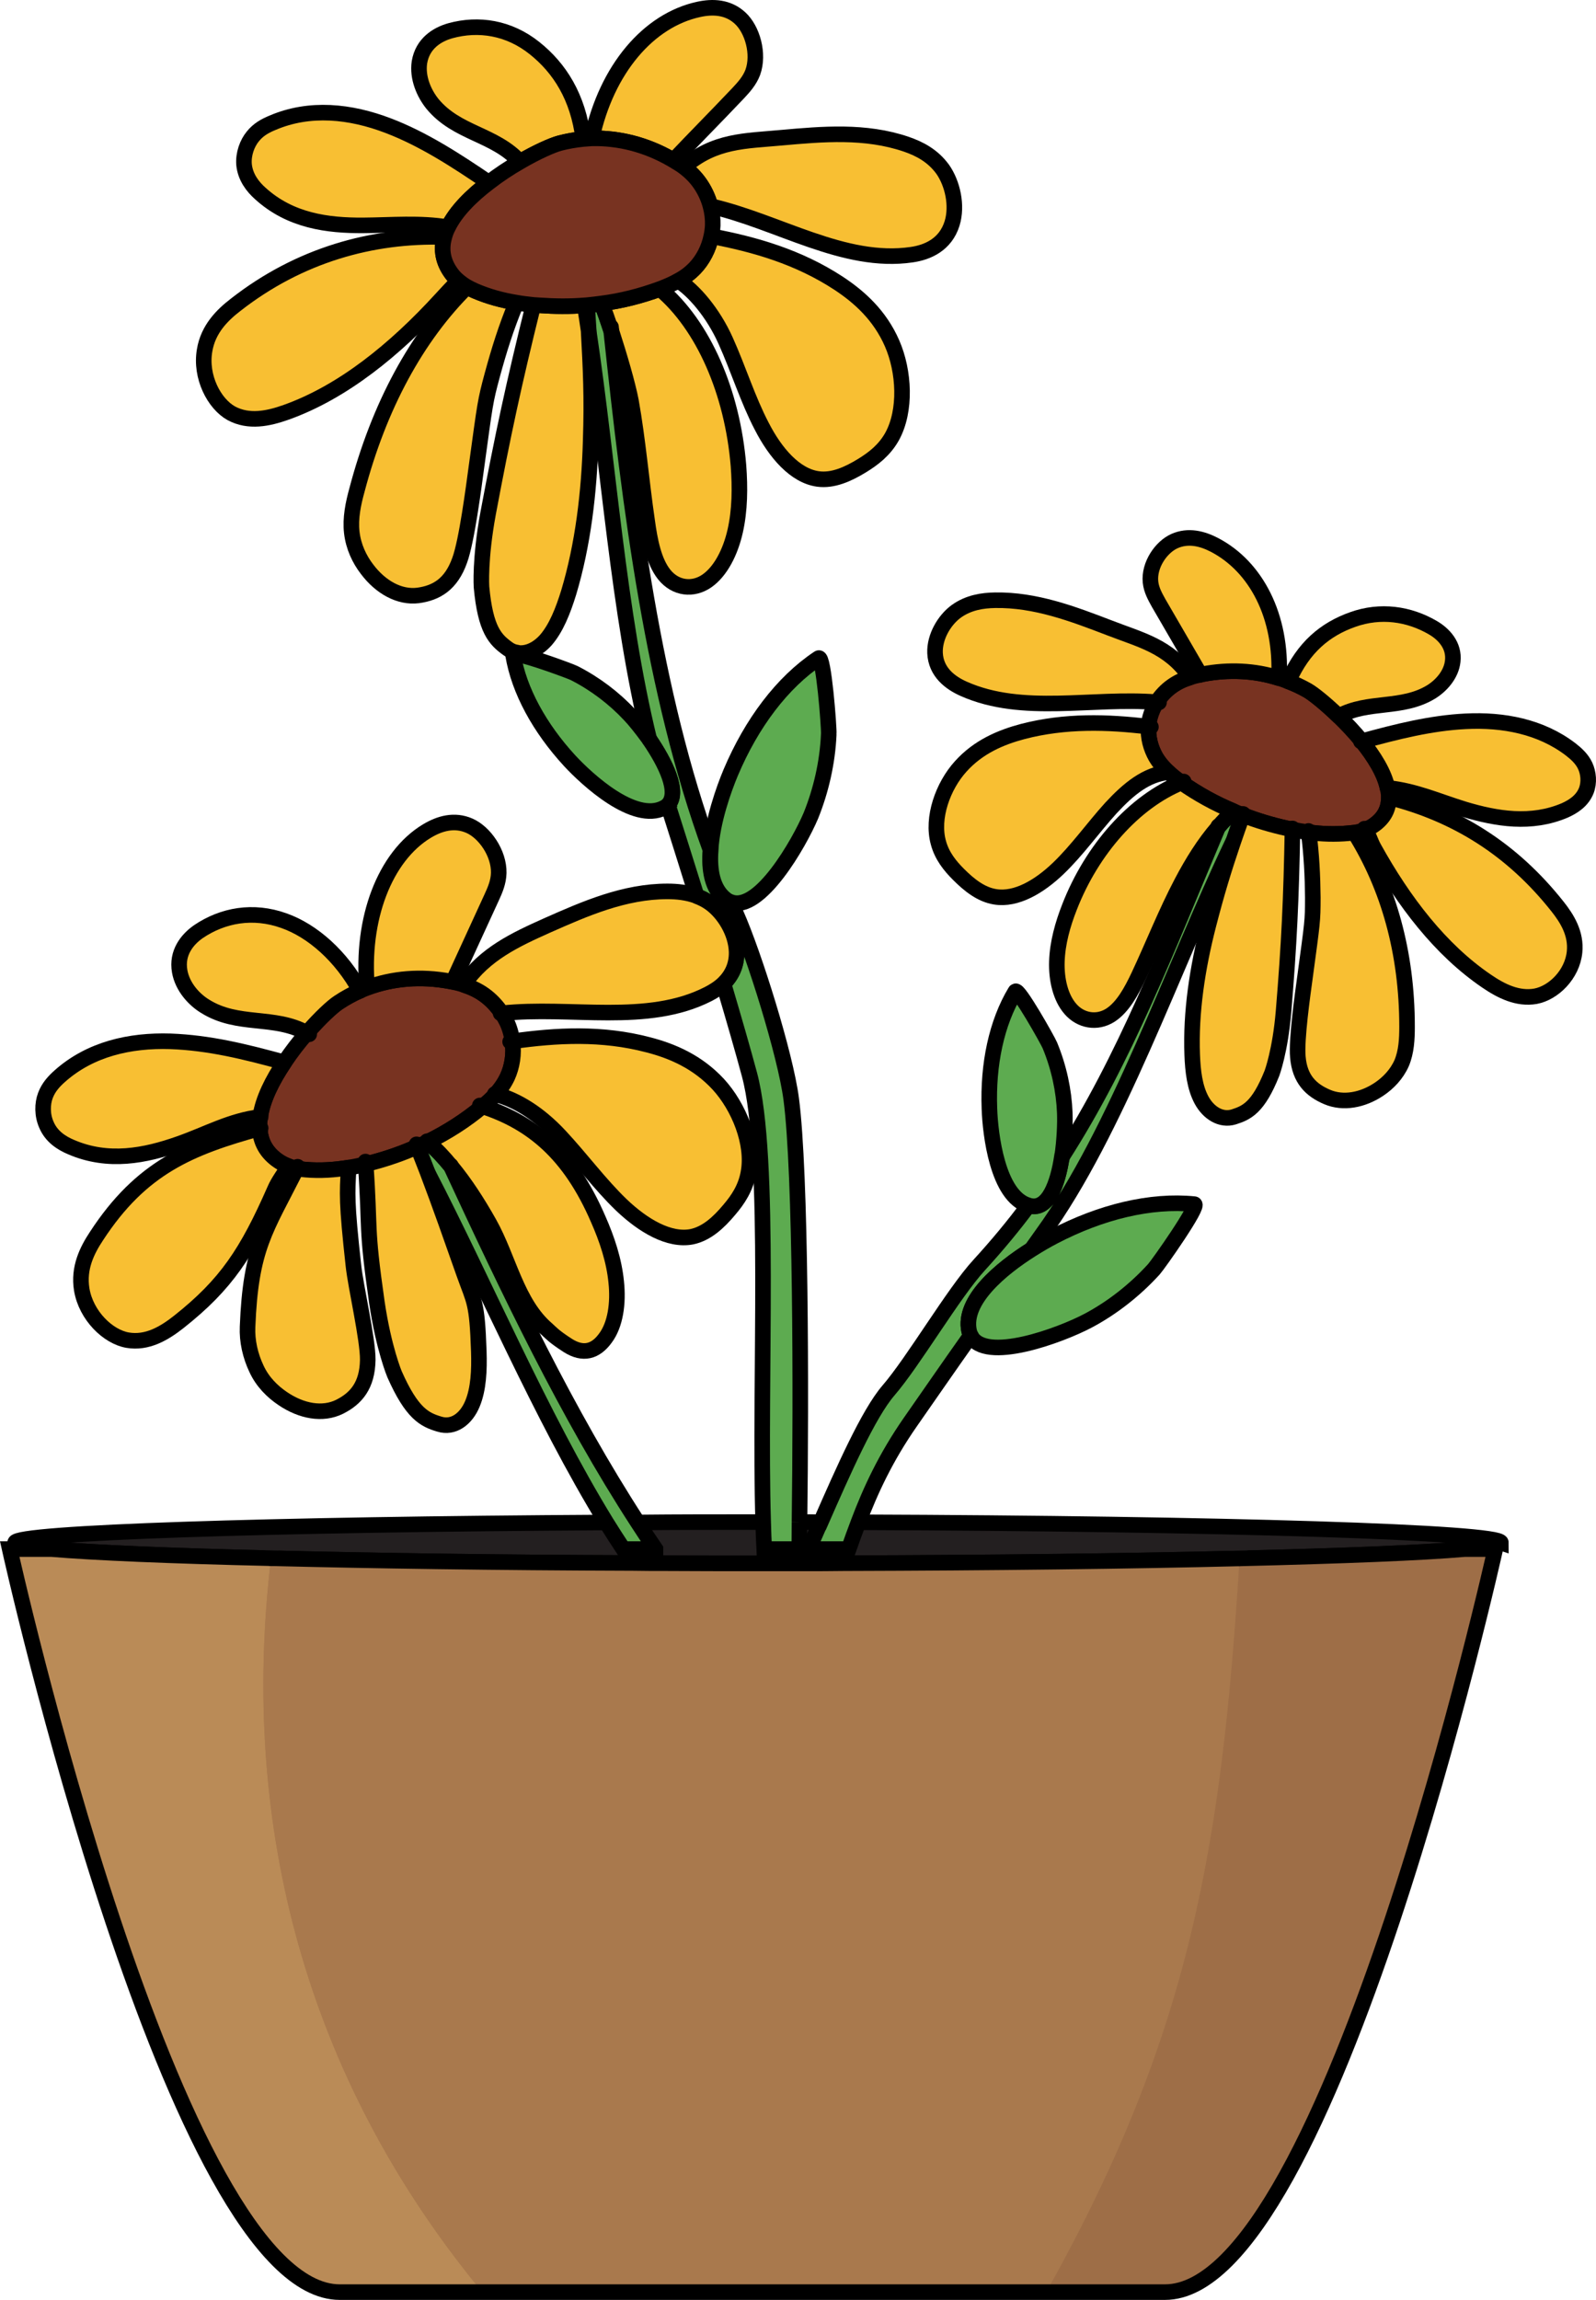 <?xml version="1.0" encoding="UTF-8"?><svg id="Layer_1" xmlns="http://www.w3.org/2000/svg" width="76.89" height="110.748" viewBox="0 0 76.89 110.748"><defs><style>.cls-1,.cls-2,.cls-3,.cls-4,.cls-5,.cls-6,.cls-7{stroke-width:.75px;}.cls-1,.cls-2,.cls-4,.cls-6,.cls-7{stroke-linecap:round;}.cls-1,.cls-2,.cls-4,.cls-7{stroke-linejoin:round;}.cls-1,.cls-2,.cls-5{fill:none;}.cls-1,.cls-3,.cls-4,.cls-5,.cls-6,.cls-7{stroke:#000;}.cls-2{stroke:#231f20;}.cls-3{fill:#5dab50;}.cls-4{fill:#f8bf33;}.cls-5{stroke-miterlimit:10;}.cls-6{fill:#231f20;}.cls-7{fill:#783321;}.cls-8{fill:#a9794d;}.cls-8,.cls-9,.cls-10{stroke-width:0px;}.cls-9{fill:#9e6e47;}.cls-10{fill:#ba8b57;}</style></defs><path class="cls-6" d="M72.307,74.283c0,.11-.61.21-1.74.31-2.06.18-5.87.33-10.85.45-5.25.13-11.83.21-19.05.23-.66.01-1.33.01-2.01.01h-2.14c-1.51,0-3.01,0-4.47-.01-.52,0-1.04,0-1.55-.01h-.01c-6.61-.02-12.59-.11-17.43-.23-4.85-.11-8.55-.27-10.58-.44-1.14-.1-1.75-.2-1.75-.31,0-.48,12.23-.88,28.5-.97h1.5c1.88-.02,3.82-.02,5.79-.02h2.02c.33,0,.67,0,1,.01.61-.01,1.22,0,1.83,0,17.47.06,30.94.48,30.94.98Z"/><path class="cls-3" d="M38.517,73.293c0,.46-.01.9-.01,1.3h-1.69c-.02-.41-.04-.85-.05-1.3-.21-6.81.41-17.56-.66-21.55-.3-1.12-.75-2.68-1.25-4.37.37-.37.64-.87.62-1.55-.02-.91-.61-1.84-1.27-2.32-.21-.15-.42-.27-.64-.34-.52-1.66-1.01-3.22-1.39-4.41.58-.61-.14-2.04-.9-3.16-1.49-6.11-1.96-13.23-2.91-19.61-.03-.4-.05-.82-.08-1.28.23-.02.46-.05.69-.09.13.33.3.81.47,1.34.92,8.61,2.01,17.37,4.78,24.97-.08.98.08,1.88.71,2.38.09.07.19.12.29.15.07.18.15.36.23.54.87,1.96,2.38,6.78,2.66,8.92.47,3.55.48,14.2.4,20.38Z"/><path class="cls-3" d="M31.578,74.593h-1.55c-.28-.42-.55-.85-.82-1.28-3.17-5.17-5.8-11.42-8.62-16.88l-.01.01c-.15-.41-.31-.82-.47-1.22.17-.08.34-.16.5-.24.4.35.77.75,1.12,1.18,2.78,5.99,5.59,11.9,9,17.15.28.43.56.86.85,1.28Z"/><path class="cls-3" d="M59.867,39.253c-.18.48-.33.92-.47,1.33h-.02c-2.89,6.07-5.6,13.94-9.15,18.83-.17.24-.35.49-.54.76-1.46.92-3.32,2.45-3,3.91.02.09.04.16.08.23-1.09,1.54-2.13,3.05-2.9,4.15-1.2,1.72-1.94,3.33-2.51,4.84-.17.44-.32.87-.47,1.29h-1.93c.19-.42.38-.85.57-1.29h.01c1.11-2.53,2.3-5.22,3.26-6.34,1.22-1.41,3.13-4.69,4.38-6.05.86-.94,1.65-1.89,2.37-2.86.02.01.05.01.07.02.88.21,1.34-1.05,1.54-2.36,3.05-4.75,5.01-9.92,7.52-15.86q0-.01.01-.02c.22-.26.46-.51.7-.73l.01-.04c.15.07.31.13.47.19Z"/><path class="cls-8" d="M70.567,74.593c-2.06.18-5.87.33-10.85.45-5.25.13-11.83.21-19.05.23-.66.01-1.33.01-2.01.01h-2.14c-1.51,0-3.01,0-4.47-.01-.52,0-1.04,0-1.55-.01h-.01c-6.61-.02-12.59-.11-17.43-.23-4.85-.11-8.55-.27-10.58-.44H.467s7.95,35.78,15.9,35.78h39.76c7.96,0,15.91-35.78,15.91-35.78h-1.47Z"/><path class="cls-10" d="M23.017,110.103v.27h-6.65c-7.95,0-15.9-35.78-15.9-35.78h2.01c2.03.17,5.73.33,10.58.44-1.54,12.92,1.73,24.97,9.96,35.07Z"/><path class="cls-8" d="M59.717,75.043c-.85,13.84-2.39,22.88-9.16,35.06v.27h-27.54v-.27c-8.23-10.1-11.5-22.15-9.96-35.07,4.84.12,10.82.21,17.43.23h.01c.51.01,1.03.01,1.55.01,1.46.01,2.96.01,4.47.01h2.14c.68,0,1.35,0,2.01-.01,7.22-.02,13.8-.1,19.05-.23Z"/><path class="cls-9" d="M72.037,74.593s-7.95,35.78-15.91,35.78h-5.57v-.27c6.77-12.18,8.31-21.22,9.16-35.06,4.98-.12,8.79-.27,10.85-.45h1.47Z"/><path class="cls-7" d="M66.907,38.403v.01c0,.53-.22.99-.76,1.35-.12.08-.25.14-.38.19-.17.07-.34.11-.51.14-.1.01-.2.02-.29.03-.65.06-1.29.04-1.92-.05-.26-.03-.52-.07-.78-.13-.09-.02-.19-.04-.28-.06-.72-.16-1.43-.37-2.12-.64-.16-.06-.31-.12-.46-.19-.87-.36-1.7-.82-2.49-1.37-.02-.02-.05-.03-.07-.05-.19-.14-.37-.28-.55-.45h-.01c-.23-.21-.44-.45-.61-.74-.23-.41-.38-.92-.34-1.45.01-.15.03-.3.07-.45.07-.26.18-.51.32-.73.2-.31.46-.58.73-.77.28-.2.57-.33.87-.42.17-.06.34-.1.5-.13.04-.01.08-.02.12-.03,1.25-.24,2.5-.18,3.66.19.15.04.31.1.46.16.32.12.62.26.92.43.28.16.87.63,1.51,1.25.37.36.76.77,1.11,1.2.59.73,1.09,1.53,1.24,2.26.04.16.06.3.06.45Z"/><path class="cls-4" d="M61.617,32.633l-.01.02c-1.16-.37-2.41-.43-3.66-.19-.04.01-.08.02-.12.03-.72-1.24-1.29-2.22-2.01-3.46-.17-.31-.35-.62-.39-1.01-.08-.82.51-1.68,1.16-1.97.66-.29,1.33-.12,1.91.18,2.03,1.05,3.27,3.46,3.12,6.4Z"/><path class="cls-1" d="M55.837,33.823c-.04,0-.07-.01-.11-.01"/><path class="cls-4" d="M69.987,31.843c-.07.64-.55,1.17-1.03,1.47-1.42.87-3.04.4-4.45,1.17l-.01.01c-.64-.62-1.23-1.09-1.51-1.25-.3-.17-.6-.31-.92-.43l.03-.07c.7-1.57,1.74-2.44,3.07-2.91,1.34-.48,2.71-.28,3.86.39.52.3,1.05.85.96,1.62Z"/><path class="cls-4" d="M57.327,32.623c-.3.09-.59.22-.87.42-.27.19-.53.46-.73.77-3.11-.25-6.45.62-9.29-.64-.66-.29-1.35-.81-1.39-1.73-.03-.78.45-1.59,1.03-2.01.59-.42,1.25-.52,1.87-.53,1.93-.03,3.73.65,5.5,1.33,1.52.59,2.85.88,3.87,2.34l.01.05Z"/><path class="cls-4" d="M76.417,38.083c-.2.49-.63.76-1.03.94-1.62.69-3.29.41-4.83-.05-1.27-.39-2.36-.89-3.68-1.03l-.03.01c-.15-.73-.65-1.53-1.24-2.26,1.67-.46,3.34-.88,5.01-.96,1.8-.09,3.61.25,5.05,1.35.27.21.54.45.7.79.16.34.21.81.05,1.21Z"/><path class="cls-1" d="M65.607,35.693c-.01,0-.03.01-.04.01"/><path class="cls-4" d="M56.287,37.183c-1.06.11-1.9.79-2.77,1.73-.86.95-1.63,2.04-2.54,2.91-.91.87-2.02,1.53-3.04,1.36-.68-.11-1.25-.57-1.76-1.08-.41-.41-.8-.89-.97-1.53-.33-1.19.22-2.72,1.07-3.66.85-.95,1.94-1.41,3-1.69,2.04-.53,4.07-.47,6.06-.23-.04.53.11,1.04.34,1.45.17.29.38.53.61.74Z"/><path class="cls-1" d="M55.447,35.003c-.04,0-.07-.01-.11-.01"/><path class="cls-4" d="M67.787,49.443c0,.59-.03,1.2-.26,1.75-.24.54-.65.96-1.08,1.25-.8.54-1.74.71-2.51.38-.78-.33-1.32-.86-1.41-1.92-.08-.84.23-3.02.35-3.9.35-2.6.37-2.63.37-3.79-.01-1.02-.06-2.07-.2-3.14.63.09,1.27.11,1.92.05.09-.01.19-.02.29-.03,1.64,2.62,2.53,5.78,2.53,9.35Z"/><path class="cls-1" d="M63.047,40.073c0-.02-.01-.04-.01-.06"/><path class="cls-4" d="M59.407,39.053l-.02.05c-.25.22-.48.46-.7.72q-.01.01-.01.02c-.67.77-1.24,1.69-1.74,2.64-.77,1.46-1.38,3.02-2.08,4.51-.35.74-.76,1.5-1.36,1.89-.66.42-1.44.26-1.92-.29-.48-.54-.69-1.42-.66-2.3.03-.89.28-1.78.61-2.62,1.08-2.77,3.12-5.07,5.39-5.99.79.55,1.62,1.01,2.49,1.37Z"/><path class="cls-1" d="M57.027,37.633c-.04.01-.07.03-.11.05"/><path class="cls-4" d="M75.857,45.843c-.11,1.09-1.02,1.97-1.88,2.13-.86.15-1.66-.25-2.36-.73-2.22-1.51-3.99-3.82-5.43-6.42-.18-.33-.22-.57-.42-.87.13-.05.26-.11.38-.19.54-.36.76-.82.76-1.35v-.01h.05c3.18.81,5.88,2.47,8.08,5.25.46.58.91,1.3.82,2.19Z"/><path class="cls-1" d="M65.767,39.953c-.01-.02-.02-.03-.03-.05"/><path class="cls-4" d="M62.267,39.943c-.06,3.37-.16,5.5-.43,8.76-.16,1.92-.56,2.98-.56,2.98-.66,1.65-1.21,1.9-1.84,2.1-.62.19-1.22-.2-1.55-.81-.33-.61-.42-1.39-.45-2.17-.08-2.06.25-4.2.78-6.26.4-1.55.74-2.66,1.18-3.96.14-.42.3-.86.47-1.34.69.27,1.4.48,2.12.64.09.02.19.04.28.06Z"/><path class="cls-1" d="M62.267,39.943v-.05"/><path class="cls-1" d="M59.887,39.193c-.01.02-.01.03-.02.05"/><path class="cls-1" d="M51.157,55.713c-.5.79-1.03,1.56-1.61,2.33"/><path class="cls-1" d="M49.697,60.163c-.87,1.2-1.91,2.68-2.93,4.14"/><path class="cls-1" d="M58.697,39.783c-.01.01-.01.03-.01.04"/><path class="cls-4" d="M36.267,3.483c-.16.42-.44.72-.71,1.01-1.1,1.16-2,2.06-3.11,3.23-.03-.02-.07-.04-.1-.06-1.22-.7-2.53-1.03-3.84-1,.72-3.35,2.75-5.69,5.15-6.21.68-.15,1.42-.12,2,.42.59.54.93,1.72.61,2.61Z"/><line class="cls-1" x1="28.507" y1="6.673" x2="28.507" y2="6.663"/><path class="cls-4" d="M45.867,10.763c-.32,1.02-1.18,1.39-1.94,1.5-3.27.48-6.44-1.6-9.7-2.34-.11-.42-.3-.8-.52-1.11-.22-.31-.48-.56-.76-.77,1.47-1.29,2.96-1.25,4.68-1.41,2.01-.18,4.06-.36,6.03.31.64.22,1.28.55,1.76,1.21.47.67.72,1.74.45,2.61Z"/><path class="cls-1" d="M34.227,9.923c-.03-.01-.05-.01-.08-.02"/><path class="cls-1" d="M32.947,8.043l-.02.02"/><path class="cls-4" d="M28.097,6.673v.02c-.38.04-.75.1-1.13.2-.34.09-1.08.41-1.92.9-1.22-1.35-3.03-1.35-4.22-2.8-.4-.5-.73-1.25-.62-1.99.15-.91.85-1.34,1.48-1.52,1.37-.38,2.83-.15,4.06.83,1.22.97,2.1,2.36,2.35,4.36Z"/><path class="cls-1" d="M25.077,7.823l-.03-.03"/><path class="cls-4" d="M23.547,8.793c-.83.63-1.58,1.37-1.96,2.15-1.35-.23-2.73-.1-4.09-.09-1.72.01-3.51-.22-4.96-1.54-.36-.32-.72-.78-.78-1.39-.04-.51.15-1.02.42-1.35.27-.34.61-.52.95-.66,1.8-.77,3.75-.56,5.58.14,1.68.64,3.27,1.67,4.84,2.74Z"/><path class="cls-1" d="M21.697,10.963c-.04-.01-.07-.01-.11-.02"/><path class="cls-1" d="M23.637,8.853l-.09-.06"/><path class="cls-4" d="M42.977,21.023c-.37.66-.91,1.07-1.45,1.4-.67.41-1.4.74-2.12.64-1.1-.15-2.05-1.25-2.71-2.54-.67-1.28-1.13-2.77-1.74-4.12-.6-1.34-1.54-2.43-2.28-2.89.29-.15.56-.35.81-.61.36-.38.66-.92.78-1.53,2.11.4,4.2,1,6.14,2.27,1,.66,1.98,1.54,2.57,2.89.59,1.35.69,3.24,0,4.49Z"/><path class="cls-1" d="M32.677,13.513c-.01,0-.01-.01-.02-.01"/><path class="cls-1" d="M34.267,11.373c-.03-.01-.05-.01-.08-.02"/><path class="cls-4" d="M24.878,14.573c-.5,1.21-.83,2.27-1.16,3.48-.35,1.3-.34,1.34-.76,4.4-.14,1.03-.47,3.59-.81,4.52-.41,1.16-1.12,1.58-2.01,1.7-.89.11-1.8-.39-2.46-1.27-.36-.47-.65-1.07-.73-1.76-.08-.69.07-1.4.25-2.05,1.06-4.02,2.86-7.37,5.3-9.78.12.07.25.13.38.19.65.28,1.32.46,2,.57Z"/><path class="cls-1" d="M22.537,13.773l-.04.04"/><path class="cls-1" d="M24.887,14.553c0,.01-.01.01-.01.02"/><path class="cls-4" d="M35.417,25.583c-.23,1.01-.7,1.93-1.36,2.39-.66.46-1.51.38-2.06-.31-.5-.63-.69-1.63-.82-2.58-.28-1.92-.44-3.88-.78-5.78-.15-.79-.56-2.19-.93-3.33q-.01-.01-.01-.02v-.01c-.18-.53-.34-1-.48-1.33.95-.12,1.89-.36,2.82-.7,2.1,1.76,3.49,4.99,3.78,8.51.08,1.06.07,2.15-.16,3.16Z"/><path class="cls-1" d="M31.797,13.913c-.01-.02-.03-.03-.04-.04"/><path class="cls-1" d="M28.977,14.613c0-.01-.01-.02-.01-.03"/><path class="cls-4" d="M22.087,13.523l-.04.05c-.27.26-.53.55-.79.83-2.24,2.45-4.75,4.48-7.47,5.45-.87.31-1.8.5-2.64.05-.83-.46-1.51-1.76-1.29-3.03.17-1.03.85-1.7,1.5-2.2,3.06-2.39,6.58-3.37,10.05-3.26-.17.6-.08,1.2.37,1.79.09.12.2.23.31.32Z"/><path class="cls-1" d="M21.447,11.413h-.04"/><path class="cls-4" d="M28.457,21.203c-.07,2.51-.37,5.03-1.06,7.33-.27.87-.6,1.72-1.11,2.3-.39.43-.9.68-1.37.6v-.01c-.16-.02-.31-.08-.46-.19-.59-.43-1.07-.89-1.26-2.97,0,0-.09-1.33.32-3.55.71-3.78,1.23-6.2,2.18-10.03.1.01.2.01.3.02.72.05,1.45.06,2.17,0,.07.4.13.81.19,1.22.1,1.83.17,3.21.1,5.28Z"/><path class="cls-1" d="M25.707,14.643c0,.01-.01.03-.01.04"/><path class="cls-1" d="M28.167,14.703c0-.03-.01-.06-.01-.09"/><path class="cls-1" d="M29.457,15.943c-.01-.07-.01-.13-.02-.2"/><path class="cls-1" d="M32.177,38.763c-.03-.1-.06-.19-.09-.28-.3-.92-.57-1.89-.8-2.87"/><path class="cls-1" d="M35.217,43.443c-.35-.82-.68-1.65-.98-2.5"/><path class="cls-7" d="M34.337,10.853c-.01.18-.03.35-.07.52-.12.61-.42,1.15-.78,1.53-.25.26-.52.46-.81.61-.24.14-.5.25-.75.35-.04.02-.09.03-.13.05-.93.34-1.87.58-2.82.7-.23.03-.45.06-.68.08-.04,0-.09.01-.13.01-.72.06-1.45.05-2.17,0-.1-.01-.2-.01-.3-.02-.27-.03-.55-.06-.82-.11-.68-.11-1.35-.29-2-.57-.13-.06-.26-.12-.38-.19-.14-.08-.28-.18-.41-.29-.11-.09-.22-.2-.31-.32-.45-.59-.54-1.19-.37-1.79.04-.16.1-.32.18-.47.38-.78,1.13-1.52,1.96-2.15.49-.38,1.01-.72,1.5-1,.84-.49,1.58-.81,1.92-.9.38-.1.75-.16,1.13-.2.14-.01.27-.02.41-.03,1.31-.03,2.62.3,3.84,1,.03.02.07.04.1.06.17.1.34.2.5.32.28.21.54.46.76.77.22.31.41.69.52,1.11.08.3.12.61.11.93Z"/><path class="cls-7" d="M24.447,51.853c-.15.32-.35.6-.57.84-.19.21-.39.39-.6.56-.01.01-.02.02-.03.02-.82.69-1.71,1.25-2.64,1.71-.16.08-.33.16-.5.23-.71.32-1.44.57-2.19.77-.1.03-.2.05-.3.07-.27.07-.54.13-.82.17-.67.11-1.36.16-2.06.1-.14-.01-.29-.03-.44-.06-.13-.03-.27-.06-.4-.11-.16-.06-.31-.13-.46-.23-.62-.41-.9-.97-.92-1.59-.02-.18-.01-.36.02-.55.12-.85.59-1.77,1.16-2.62.34-.51.72-1,1.09-1.42.63-.73,1.23-1.28,1.52-1.47.33-.22.68-.41,1.04-.57.12-.05.23-.09.34-.14,1.24-.46,2.6-.57,3.98-.31.05.01.11.02.16.03.17.04.35.08.52.14.33.11.66.25.98.48.31.22.61.53.85.89.17.25.31.53.4.84.05.17.09.34.11.51.09.62-.02,1.23-.24,1.71Z"/><path class="cls-4" d="M24.027,42.033c-.01.45-.18.83-.34,1.18-.62,1.35-1.24,2.7-1.86,4.05v.02c-.05-.01-.11-.02-.16-.03-1.38-.26-2.74-.15-3.98.31-.3-3.3.85-6.33,2.89-7.55.6-.36,1.31-.57,2.04-.25.73.32,1.43,1.32,1.41,2.27Z"/><path class="cls-4" d="M35.487,45.823c.02.67-.25,1.17-.63,1.54-.22.21-.48.37-.73.5-2.95,1.51-6.62.57-9.95.93-.24-.36-.54-.67-.85-.89-.32-.23-.65-.37-.98-.48v-.02c.99-1.47,2.52-2.17,3.99-2.83,1.85-.82,3.74-1.65,5.82-1.65.46,0,.94.05,1.41.22v.01c.22.08.44.19.65.34.66.48,1.24,1.41,1.27,2.33Z"/><path class="cls-1" d="M24.177,48.793h-.06"/><path class="cls-4" d="M17.347,47.703c-.36.16-.71.35-1.04.57-.29.19-.89.74-1.52,1.47-1.59-.88-3.31-.29-4.91-1.29-.54-.33-1.09-.94-1.22-1.68-.16-.9.37-1.54.9-1.91,1.18-.8,2.64-1.06,4.12-.53,1.39.49,2.76,1.71,3.67,3.37Z"/><path class="cls-1" d="M14.897,49.803c-.04-.02-.07-.04-.11-.06"/><line class="cls-1" x1="17.347" y1="47.713" x2="17.347" y2="47.703"/><path class="cls-4" d="M13.697,51.163c-.57.85-1.04,1.77-1.16,2.62-1.45.18-2.55.82-3.92,1.3-1.62.57-3.4.93-5.2.15-.45-.19-.94-.5-1.18-1.07-.21-.47-.2-1.01-.05-1.41.15-.4.41-.68.69-.93,1.47-1.31,3.38-1.74,5.33-1.68,1.88.07,3.57.49,5.48,1.01l.01.01Z"/><path class="cls-1" d="M12.557,53.783h-.02"/><path class="cls-4" d="M36.057,56.463c-.13.75-.51,1.31-.92,1.79-.51.61-1.09,1.15-1.81,1.3-1.09.21-2.34-.53-3.39-1.53-1.04-1-1.96-2.25-2.97-3.33-1-1.07-2.08-1.74-3.09-2,.22-.24.42-.52.57-.84.22-.48.33-1.09.24-1.71,2.13-.3,4.31-.42,6.55.17,1.16.3,2.37.82,3.37,1.9.99,1.08,1.71,2.85,1.45,4.25Z"/><path class="cls-1" d="M23.877,52.693c-.01,0-.03-.01-.04-.01"/><path class="cls-1" d="M24.687,50.143c-.04.01-.07.01-.11.02"/><path class="cls-4" d="M17.717,65.483c-.02,1.23-.56,1.86-1.36,2.26-.81.4-1.83.22-2.74-.4-.49-.33-.97-.8-1.26-1.43-.3-.63-.46-1.34-.43-2.02.15-3.82.85-4.62,2.37-7.63.15.03.3.05.44.06.7.06,1.39.01,2.06-.1v.02c-.07,1.24-.11,1.61.23,4.7.11,1.03.7,3.55.69,4.54Z"/><path class="cls-1" d="M14.337,56.183c-.01.03-.03.06-.04.08"/><path class="cls-4" d="M29.167,64.433c-.47.65-1.07.83-1.82.35-.68-.44-.79-.59-.99-.77-1.47-1.26-1.84-3.42-2.78-5.1-.55-.98-1.16-1.93-1.84-2.75,0,0,0-.01-.01-.01-.35-.43-.72-.82-1.12-1.17.93-.46,1.82-1.02,2.64-1.71,2.36.77,4.2,2.26,5.57,5.43.43.97.77,2,.87,3.03.11,1.03-.04,2.06-.52,2.7Z"/><path class="cls-1" d="M20.607,54.983l-.03-.03"/><path class="cls-1" d="M23.247,53.273c-.04-.01-.09-.03-.13-.04"/><path class="cls-4" d="M13.897,56.153l-.01.03c-.21.37-.48.7-.65,1.1-1.34,3.05-2.34,4.56-4.61,6.36-.72.57-1.54,1.05-2.48.89s-2-1.18-2.21-2.44c-.17-1.04.26-1.89.71-2.57,2.16-3.31,4.5-4.26,7.87-5.19.02.62.3,1.18.92,1.59.15.1.3.17.46.23Z"/><path class="cls-1" d="M12.557,54.323c-.01,0-.03.01-.04.01"/><path class="cls-4" d="M22.757,67.603c-.3.72-.91,1.19-1.6.97-.7-.21-1.31-.5-2.15-2.4,0,0-.52-1.23-.85-3.46-.54-3.77-.31-3.36-.54-6.66.1-.02.2-.04.3-.07.75-.2,1.48-.45,2.19-.77.17.4.32.81.48,1.21.62,1.63,1.19,3.27,1.77,4.91.49,1.38.63,1.34.71,3.74.03.9-.01,1.82-.31,2.53Z"/><path class="cls-1" d="M17.617,56.053c0-.04-.01-.08-.01-.12"/><path class="cls-1" d="M20.107,55.213c-.01-.04-.03-.07-.04-.11"/><path class="cls-1" d="M21.727,56.153c0-.01-.01-.02-.01-.03"/><path class="cls-3" d="M39.927,35.353c-.06,1.38-.38,2.73-.86,3.92-.57,1.35-2.47,4.65-3.84,4.17h-.01c-.09-.03-.18-.08-.27-.15-.62-.49-.78-1.38-.71-2.35q-.01-.01,0-.02v-.01c.08-1.37.63-2.91.97-3.72,1-2.36,2.47-4.33,4.23-5.5.24-.17.51,3.35.49,3.66Z"/><path class="cls-3" d="M55.587,61.123c-.93,1.02-2.03,1.87-3.16,2.47-1.32.7-4.99,2.07-5.66.72v-.01c-.04-.07-.06-.14-.08-.22-.31-1.47,1.55-3,3.01-3.92.41-.26.78-.47,1.07-.62,2.28-1.19,4.67-1.77,6.77-1.56.29.03-1.74,2.91-1.95,3.14Z"/><path class="cls-3" d="M32.177,38.763c-.05.05-.12.1-.2.14-1.42.73-3.69-1.36-4.54-2.28-1.44-1.57-2.43-3.36-2.72-5.09-.01-.04.06-.05.18-.03.61.09,2.57.81,2.77.91,1.02.52,1.93,1.22,2.66,2,.26.27.6.7.95,1.18,0,.01,0,.02.01.02.77,1.12,1.48,2.55.89,3.15Z"/><path class="cls-3" d="M51.167,55.703l-.01.01c-.2,1.3-.66,2.56-1.54,2.35-.02-.01-.05-.01-.07-.02-1.49-.44-1.84-3.43-1.88-4.66-.08-2.13.34-4.13,1.25-5.64.12-.21,1.56,2.35,1.66,2.59.44,1.06.68,2.19.72,3.25.02.5-.01,1.32-.13,2.12Z"/><path class="cls-2" d="M13.077,74.833c-.01.07-.02.13-.02.2"/><path class="cls-2" d="M59.737,74.703c-.01.11-.01.23-.02.34"/><path class="cls-5" d="M70.567,74.593c-2.06.18-5.87.33-10.85.45-5.25.13-11.83.21-19.05.23-.66.01-1.33.01-2.01.01h-2.14c-1.51,0-3.01,0-4.47-.01-.52,0-1.04,0-1.55-.01h-.01c-6.61-.02-12.59-.11-17.43-.23-4.85-.11-8.55-.27-10.58-.44H.467s7.95,35.78,15.9,35.78h39.76c7.96,0,15.91-35.78,15.91-35.78h-1.47Z"/></svg>